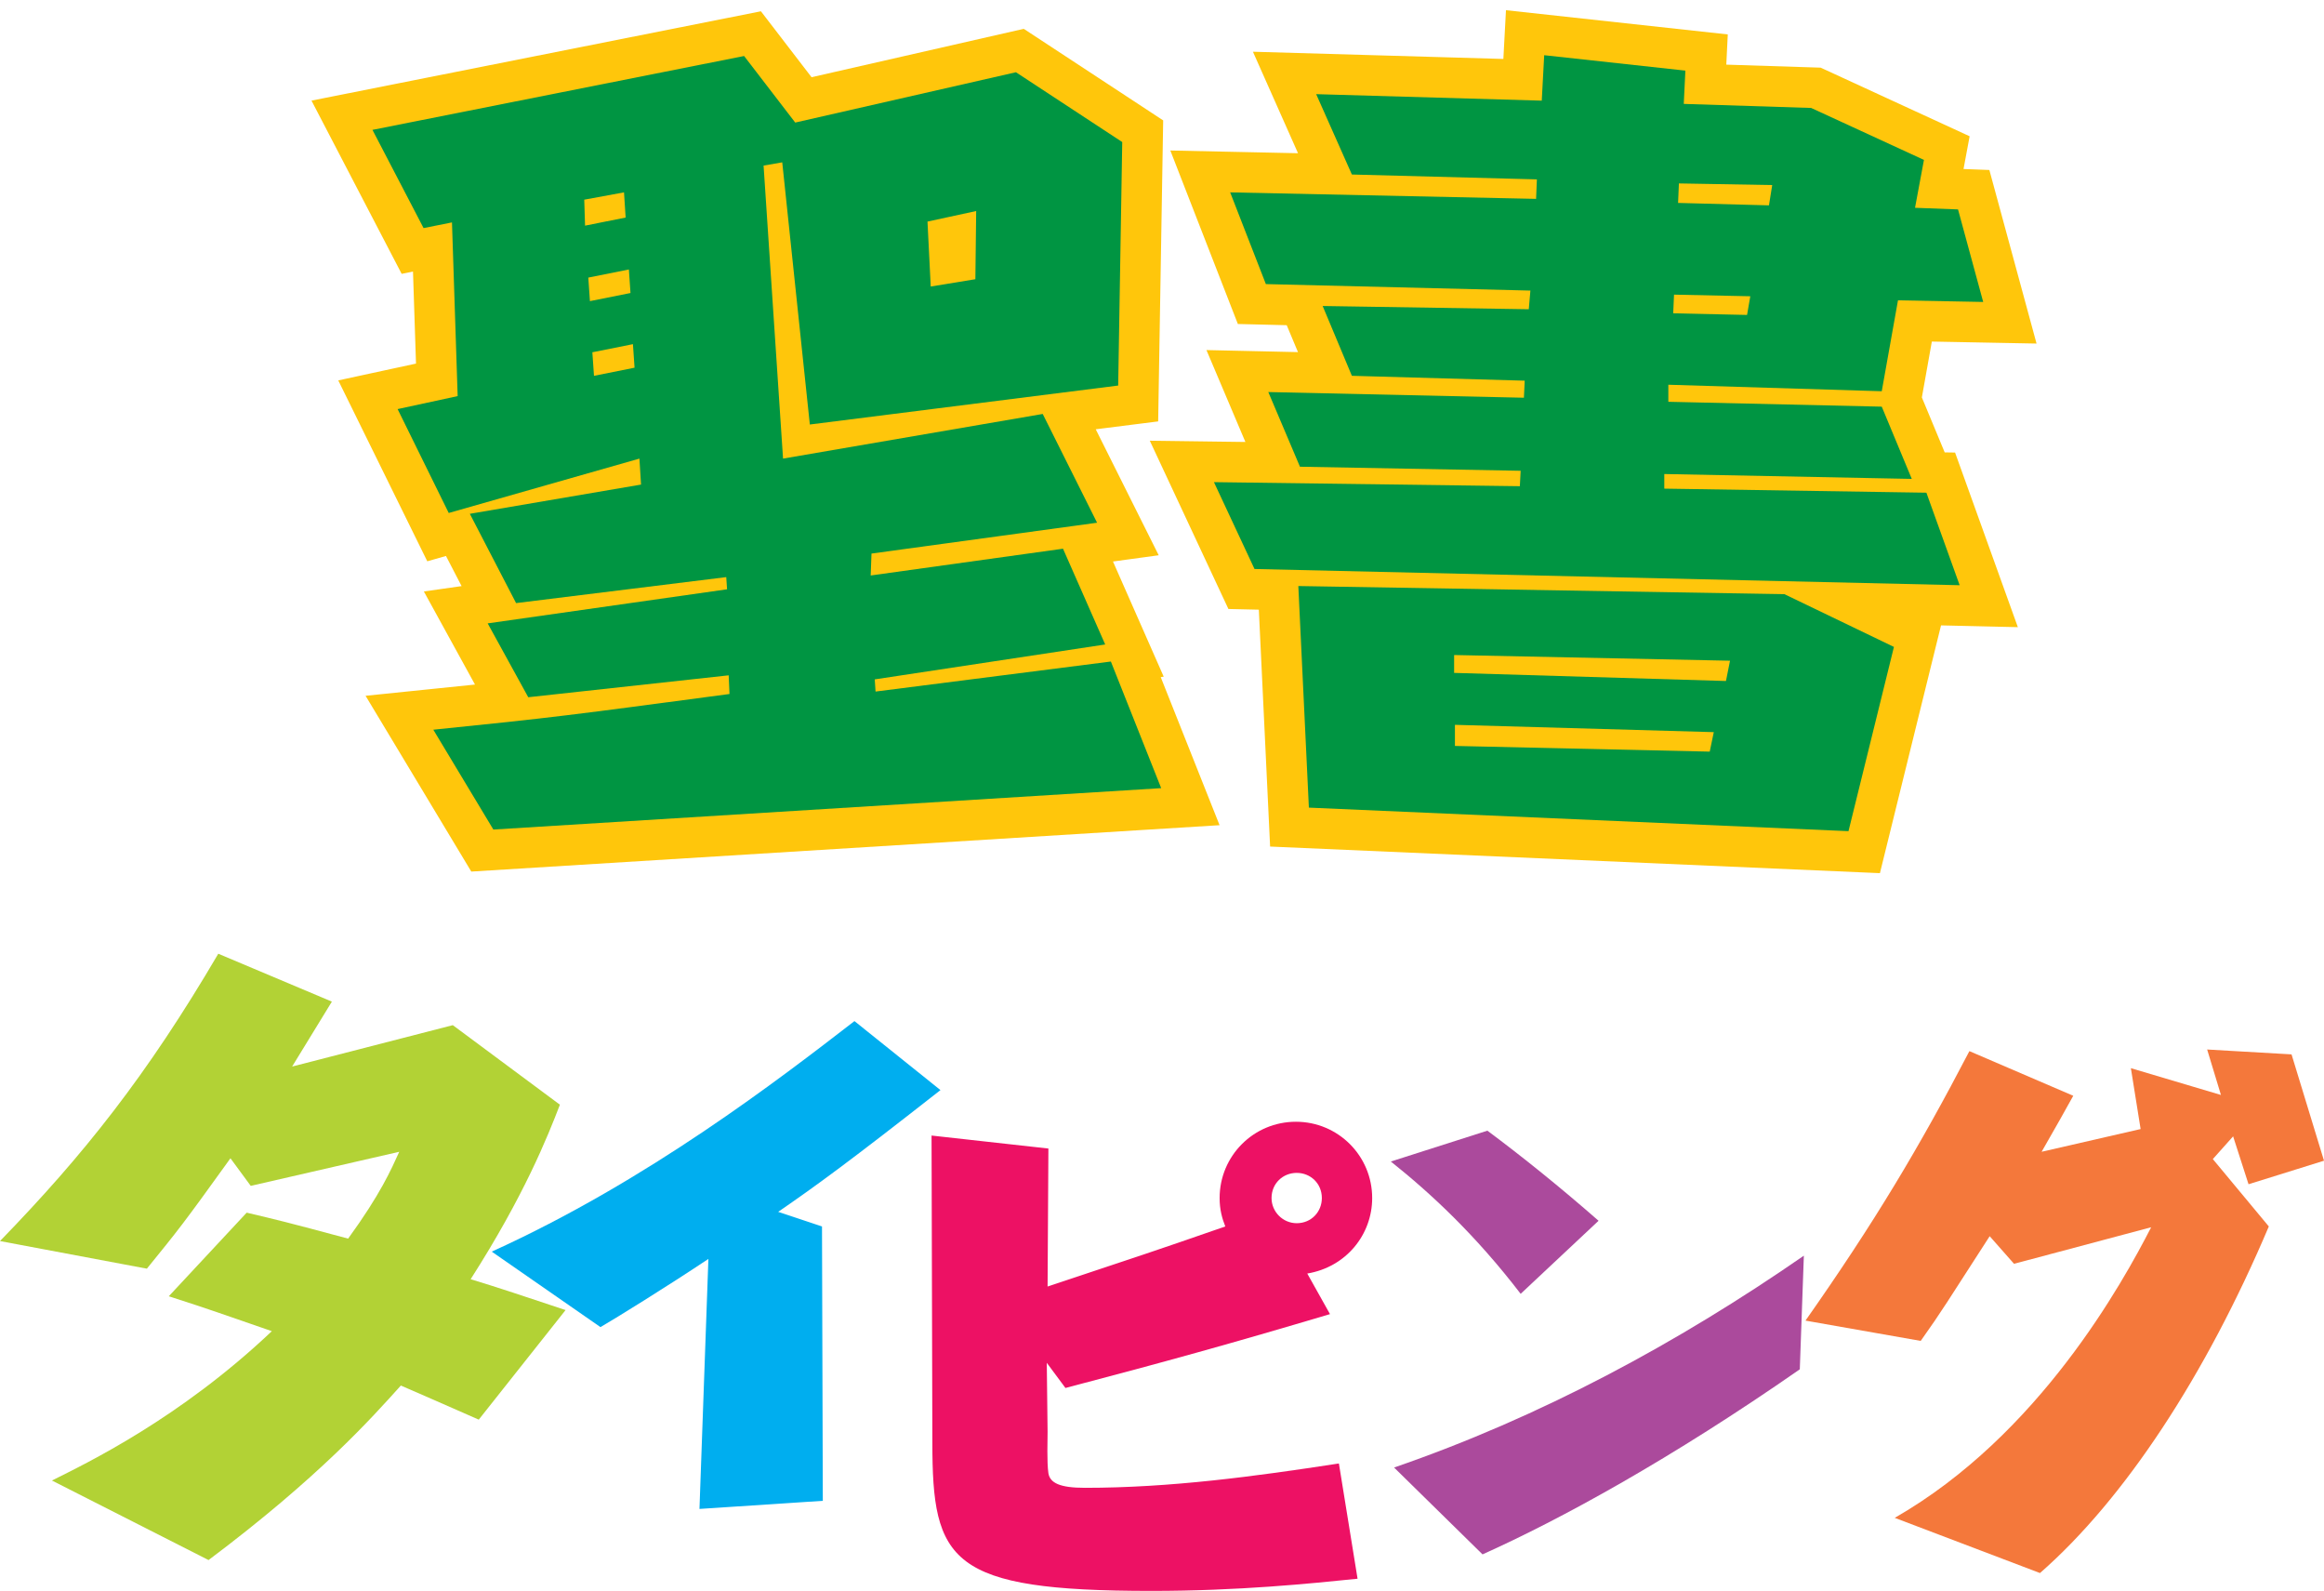 <?xml version="1.0" encoding="utf-8"?>
<!-- Generator: Adobe Illustrator 21.1.0, SVG Export Plug-In . SVG Version: 6.00 Build 0)  -->
<svg version="1.1" id="Layer_1" xmlns="http://www.w3.org/2000/svg" xmlns:xlink="http://www.w3.org/1999/xlink" x="0px" y="0px"
	 viewBox="0 0 286.4 196" style="enable-background:new 0 0 286.4 196;" xml:space="preserve">
<style type="text/css">
	.st0{fill:none;stroke:#FFC60B;stroke-width:10;}
	.st1{fill:#009542;}
	.st2{fill:#B2D235;}
	.st3{fill:#00AEEF;}
	.st4{fill:#ED1164;}
	.st5{fill:#AB4A9C;}
	.st6{fill:#F4783B;}
</style>
<g>
	<g>
		<path class="st0" d="M107.3,70.9l23.7-3.3l5.2,11.8l-28.4,4.3l0.1,1.5l29-3.7l6.2,15.6l-82.3,5.1l-7.4-12.3
			c14.8-1.5,17-1.8,36.5-4.4l-0.1-2.3l-24.7,2.7l-5-9.1l29.5-4.2l-0.1-1.5l-25.9,3.2l-5.7-11L79,59.7l-0.2-3.2l-23.5,6.7L49,50.4
			l7.4-1.6l-0.7-21.4l-3.5,0.7L45.9,16l45.8-9.1l6.3,8.2l27.2-6.2l13.1,8.6l-0.5,30l-38,4.8L96.4,20l-2.3,0.4l2.4,36.1l32-5.5
			l6.7,13.4l-27.8,3.8L107.3,70.9z M77.1,26.8l-0.2-3.1L72,24.6l0.1,3.2L77.1,26.8z M72.5,34.2l0.2,2.9l5-1l-0.2-2.9L72.5,34.2z
			 M78,42.4l-5,1l0.2,2.9l5-1L78,42.4z M120.3,26l-6,1.3l0.4,8l5.5-0.9L120.3,26z"/>
		<path class="st0" d="M205.6,49.5l26.3,0.6l3.7,8.9l-30.5-0.6v1.8l32.3,0.5l4.1,11.4l-86.9-2l-5-10.7l37.7,0.5l0.1-1.9l-27.2-0.5
			l-3.9-9.2l31.5,0.7l0.1-2.1l-21.3-0.6l-3.6-8.6l25.4,0.4l0.2-2.3L156,35l-4.4-11.3l37.7,0.8l0.1-2.4l-22.8-0.6l-4.4-9.9l27.8,0.8
			l0.3-5.6l17.4,1.9l-0.2,4.1l15.7,0.5l13.9,6.4l-1.1,5.9l5.3,0.2l3.1,11.4L233.9,37l-2,11.2l-26.3-0.8L205.6,49.5z M219.9,73.2
			l13.5,6.5l-5.6,22.7l-66.5-2.9L160,72.2L219.9,73.2z M212.7,83.9l0.5-2.5l-34-0.7v2.2L212.7,83.9z M179.3,89.3v2.6l31.4,0.7
			l0.5-2.4L179.3,89.3z M206.2,38.6l9.1,0.2l0.4-2.3l-9.4-0.2L206.2,38.6z M206.8,25l11.2,0.3l0.4-2.5l-11.5-0.2L206.8,25z"/>
	</g>
	<g>
		<path class="st1" d="M107.3,70.9l23.7-3.3l5.2,11.8l-28.4,4.3l0.1,1.5l29-3.7l6.2,15.6l-82.3,5.1l-7.4-12.3
			c14.8-1.5,17-1.8,36.5-4.4l-0.1-2.3l-24.7,2.7l-5-9.1l29.5-4.2l-0.1-1.5l-25.9,3.2l-5.7-11L79,59.7l-0.2-3.2l-23.5,6.7L49,50.4
			l7.4-1.6l-0.7-21.4l-3.5,0.7L45.9,16l45.8-9.1l6.3,8.2l27.2-6.2l13.1,8.6l-0.5,30l-38,4.8L96.4,20l-2.3,0.4l2.4,36.1l32-5.5
			l6.7,13.4l-27.8,3.8L107.3,70.9z M77.1,26.8l-0.2-3.1L72,24.6l0.1,3.2L77.1,26.8z M72.5,34.2l0.2,2.9l5-1l-0.2-2.9L72.5,34.2z
			 M78,42.4l-5,1l0.2,2.9l5-1L78,42.4z M120.3,26l-6,1.3l0.4,8l5.5-0.9L120.3,26z"/>
		<path class="st1" d="M205.6,49.5l26.3,0.6l3.7,8.9l-30.5-0.6v1.8l32.3,0.5l4.1,11.4l-86.9-2l-5-10.7l37.7,0.5l0.1-1.9l-27.2-0.5
			l-3.9-9.2l31.5,0.7l0.1-2.1l-21.3-0.6l-3.6-8.6l25.4,0.4l0.2-2.3L156,35l-4.4-11.3l37.7,0.8l0.1-2.4l-22.8-0.6l-4.4-9.9l27.8,0.8
			l0.3-5.6l17.4,1.9l-0.2,4.1l15.7,0.5l13.9,6.4l-1.1,5.9l5.3,0.2l3.1,11.4L233.9,37l-2,11.2l-26.3-0.8L205.6,49.5z M219.9,73.2
			l13.5,6.5l-5.6,22.7l-66.5-2.9L160,72.2L219.9,73.2z M212.7,83.9l0.5-2.5l-34-0.7v2.2L212.7,83.9z M179.3,89.3v2.6l31.4,0.7
			l0.5-2.4L179.3,89.3z M206.2,38.6l9.1,0.2l0.4-2.3l-9.4-0.2L206.2,38.6z M206.8,25l11.2,0.3l0.4-2.5l-11.5-0.2L206.8,25z"/>
	</g>
</g>
<g>
	<path class="st2" d="M59,174.9c-5.5-2.4-6.1-2.7-9.6-4.2c-3.6,4-10.1,11.3-23.7,21.5l-19.3-9.8c4.2-2.1,15.7-7.6,27.1-18.4
		c-6.4-2.2-7.1-2.5-12.7-4.3l9.6-10.3c3.8,0.9,4.7,1.1,12.5,3.2c4-5.5,5.3-8.5,6.3-10.7l-18.3,4.2l-2.5-3.4
		c-5.9,8.2-6.4,8.8-10.3,13.6L0,152.9c10.3-10.6,18.1-20.4,26.9-35.4l14,5.9c-1.4,2.3-3.3,5.4-4.9,8l19.8-5.1l13.2,9.8
		c-1.5,3.9-4.4,11.2-11,21.5c3,0.9,7.2,2.3,11.7,3.8L59,174.9z"/>
	<path class="st3" d="M101.3,151.1l0.1,33.8l-15.2,1l1.1-30.8c-5.1,3.4-11.4,7.3-13.3,8.4l-13.4-9.3c19.2-8.7,35.5-21.3,44.7-28.4
		l10.6,8.5c-11.1,8.7-15.2,11.7-20,15L101.3,151.1z"/>
	<path class="st4" d="M129.1,176.4c0,1-0.1,3.7,0.1,5.1c0.2,1.2,1.4,1.8,4.5,1.8c10.5,0,20.9-1.4,31.3-3l2.3,14.2
		c-5.9,0.6-14.6,1.5-25.4,1.5c-24.9,0-27-3.6-27-18.3l-0.1-37.8l14.4,1.6l-0.1,17c11.4-3.8,12.7-4.2,21.9-7.4
		c-0.4-1-0.7-2.1-0.7-3.5c0-5.2,4.2-9.4,9.4-9.4c5.2,0,9.4,4.2,9.4,9.4c0,4.5-3.2,8.5-8,9.3l2.8,5c-12.1,3.6-20.4,5.9-32.6,9.1
		l-2.3-3.1L129.1,176.4z M156.7,147.6c0,1.7,1.4,3.1,3.1,3.1c1.8,0,3.1-1.4,3.1-3.1c0-1.8-1.4-3.1-3.1-3.1S156.7,145.8,156.7,147.6z
		"/>
	<path class="st5" d="M187.4,159.4c-5.6-7.3-11.1-12.4-16-16.3l11.9-3.8c4.3,3.2,8.9,6.9,13.7,11.1L187.4,159.4z M221.8,168.7
		c-15.8,11-29.5,18.5-39.1,22.8l-10.9-10.7c18-6.2,34.9-15.3,50.5-26.1L221.8,168.7z"/>
	<path class="st6" d="M279.6,151.1c-7.8,18.4-17.8,33.6-28.2,42.7l-17.9-6.8c17.8-10.2,28.1-29,31.6-35.8l-16.9,4.5l-3-3.4
		c-5.3,8.2-5.8,9.1-8.5,12.9l-14.2-2.5c8.5-12.1,14-21.3,20.2-33.2l12.8,5.5c-1.4,2.5-1.6,2.9-3.9,6.9l12.2-2.8l-1.2-7.5l11.1,3.3
		l-1.7-5.6l10.4,0.6l4,13.1l-9.3,2.9l-1.9-5.9l-2.5,2.8L279.6,151.1z"/>
</g>
</svg>
